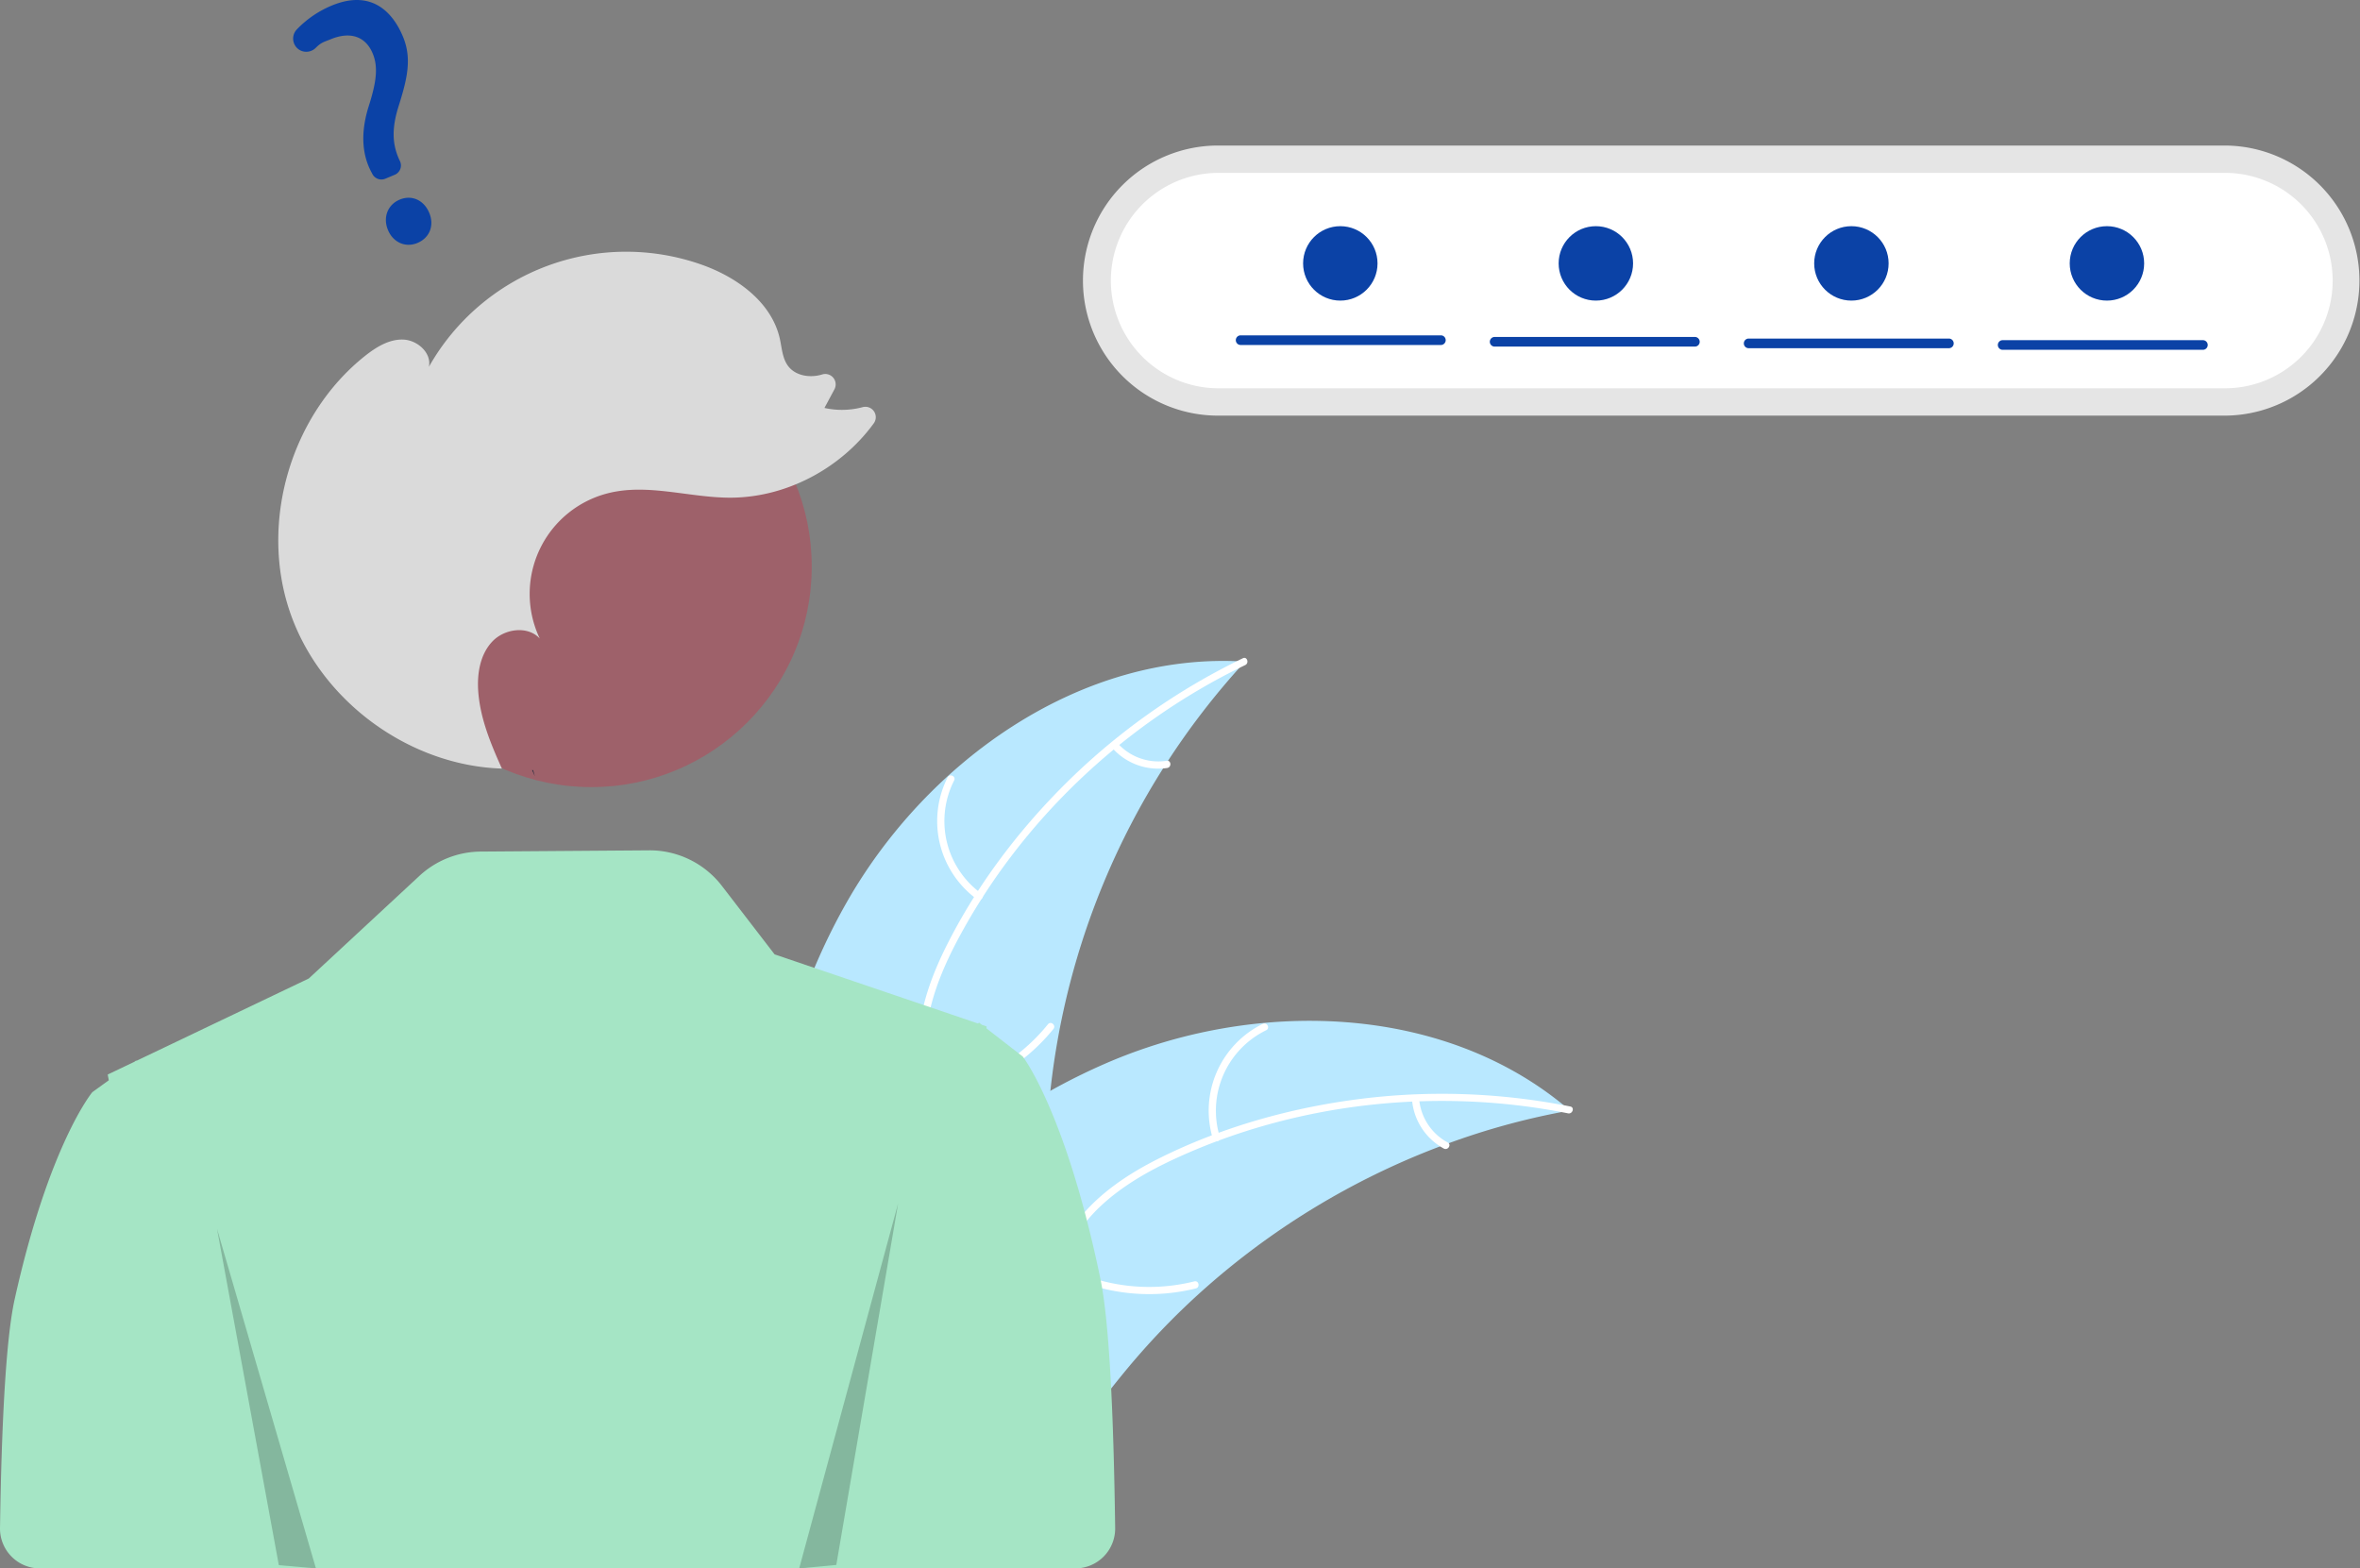 <svg xmlns="http://www.w3.org/2000/svg" xmlns:xlink="http://www.w3.org/1999/xlink" data-name="Layer 1" width="951.235" height="632.162"><rect width="100%" height="100%" fill="#808080" stroke="none"/><rect id="backgroundrect" width="100%" height="100%" x="0" y="0" fill="none" stroke="none"/><g class="currentLayer" style=""><title>Layer 1</title><path d="M341.208,363.815 c32.599,-57.345 94.782,-101.377 160.608,-97.135 a303.919,303.919 0 0 0 -79.931,192.744 c-1.081,27.644 0.595,58.502 -17.759,79.201 c-11.42,12.88 -28.877,19.117 -46.04,20.426 c-17.164,1.308 -34.324,-1.793 -51.259,-4.881 l-4.108,1.261 C301.155,489.487 308.609,421.16 341.208,363.815 z" fill="#b9e8ff" id="svg_1" class="" fill-opacity="1"/><path d="M501.915,268.061 C453.237,291.494 411.731,330.63 386.251,378.36 c-5.509,10.319 -10.199,21.266 -12.244,32.841 c-2.047,11.58 -0.617,22.603 3.338,33.602 c3.616,10.055 8.479,19.921 9.588,30.68 c1.169,11.34 -3.004,21.944 -10.515,30.359 c-9.19,10.296 -21.531,16.677 -33.817,22.497 c-13.641,6.462 -27.912,12.958 -37.573,25.019 c-1.171,1.461 -3.37,-0.441 -2.201,-1.9 c16.809,-20.983 45.583,-24.928 65.536,-41.831 c9.31,-7.887 16.3,-18.628 15.859,-31.214 c-0.386,-11.005 -5.392,-21.184 -9.141,-31.333 c-3.937,-10.657 -5.9,-21.372 -4.488,-32.734 c1.444,-11.622 5.716,-22.776 10.937,-33.191 c11.774,-23.488 27.887,-45.051 46.345,-63.691 a264.375,264.375 0 0 1 73.099,-52.155 c1.681,-0.809 2.612,1.947 0.942,2.751 z" fill="#fff" id="svg_2"/><path d="M393.715,362.409 a38.974,38.974 0 0 1 -11.761,-49.077 c0.851,-1.666 3.48,-0.421 2.627,1.247 a36.089,36.089 0 0 0 11.033,45.63 c1.515,1.097 -0.393,3.291 -1.9,2.201 z" fill="#fff" id="svg_3"/><path d="M374.84,439.946 A75.118,75.118 0 0 0 422.4,412.837 c1.176,-1.457 3.375,0.444 2.201,1.9 A78.134,78.134 0 0 1 375.053,442.846 c-1.855,0.266 -2.058,-2.635 -0.213,-2.899 z" fill="#fff" id="svg_4"/><path d="M450.525,299.616 a22.061,22.061 0 0 0 19.718,7.03 c1.851,-0.289 2.052,2.612 0.213,2.899 a24.721,24.721 0 0 1 -21.83,-7.728 a1.502,1.502 0 0 1 -0.151,-2.05 a1.461,1.461 0 0 1 2.05,-0.151 z" fill="#fff" id="svg_5"/><path d="M632.791,447.583 c-1.151,0.213 -2.302,0.427 -3.463,0.662 a290.53,290.53 0 0 0 -45.425,12.557 c-1.149,0.4 -2.308,0.823 -3.443,1.255 a306.284,306.284 0 0 0 -96.329,58.622 a297.44,297.44 0 0 0 -31.2,32.695 c-13.196,16.123 -26.221,34.654 -43.465,45.166 a51.028,51.028 0 0 1 -5.552,3.01 l-99.338,-41.204 c-0.179,-0.207 -0.368,-0.392 -0.548,-0.599 l-4.041,-1.464 c0.451,-0.636 0.932,-1.287 1.383,-1.923 c0.26,-0.37 0.542,-0.731 0.802,-1.102 c0.18,-0.244 0.362,-0.488 0.511,-0.718 c0.06,-0.081 0.121,-0.162 0.171,-0.221 c0.149,-0.23 0.311,-0.429 0.451,-0.636 q4.02,-5.465 8.13,-10.892 c0.009,-0.023 0.009,-0.023 0.041,-0.036 c20.951,-27.516 44.382,-53.525 71.017,-75.151 c0.802,-0.65 1.611,-1.324 2.458,-1.955 a283.824,283.824 0 0 1 38.364,-25.951 a250.912,250.912 0 0 1 22.758,-11.253 A208.652,208.652 0 0 1 509.287,412.32 c43.431,-4.033 87.669,5.869 120.98,33.154 C631.118,446.172 631.949,446.862 632.791,447.583 z" fill="#b9e8ff" id="svg_6" class="" fill-opacity="1"/><path d="M632.045,448.751 c-52.975,-10.597 -109.678,-4.339 -158.759,18.43 c-10.611,4.923 -20.947,10.84 -29.549,18.85 c-8.606,8.014 -14.101,17.676 -17.565,28.839 c-3.167,10.205 -5.224,21.011 -10.816,30.269 c-5.895,9.758 -15.61,15.712 -26.674,17.909 c-13.537,2.688 -27.232,0.352 -40.545,-2.397 c-14.782,-3.053 -30.088,-6.459 -45.063,-2.646 c-1.814,0.462 -2.425,-2.381 -0.613,-2.842 c26.055,-6.634 51.404,7.541 77.512,6.058 c12.183,-0.692 24.23,-5.06 31.455,-15.374 c6.318,-9.019 8.449,-20.16 11.566,-30.521 c3.273,-10.879 8.157,-20.616 16.124,-28.838 c8.151,-8.41 18.277,-14.744 28.715,-19.916 c23.542,-11.665 49.39,-19.181 75.35,-22.951 a264.375,264.375 0 0 1 89.766,2.367 c1.83,0.366 0.913,3.127 -0.905,2.763 z" fill="#fff" id="svg_7"/><path d="M488.849,458.939 a38.974,38.974 0 0 1 20.158,-46.266 c1.682,-0.817 3.032,1.759 1.347,2.577 a36.089,36.089 0 0 0 -18.663,43.076 c0.549,1.788 -2.296,2.391 -2.842,0.613 z" fill="#fff" id="svg_8"/><path d="M427.095,509.484 a75.118,75.118 0 0 0 54.296,6.99 c1.816,-0.456 2.427,2.387 0.613,2.842 a78.135,78.135 0 0 1 -56.485,-7.388 c-1.641,-0.905 -0.057,-3.343 1.576,-2.443 z" fill="#fff" id="svg_9"/><path d="M572.014,443.006 a22.061,22.061 0 0 0 11.511,17.484 c1.652,0.884 0.066,3.321 -1.576,2.443 a24.721,24.721 0 0 1 -12.777,-19.314 a1.502,1.502 0 0 1 1.114,-1.728 a1.461,1.461 0 0 1 1.728,1.114 z" fill="#fff" id="svg_10"/><path d="M443.559,515.561 c-13.912,-67.267 -31.302,-89.694 -31.302,-89.694 l-6.643,-5.152 l-7.989,-6.206 l0.039,-0.798 l-1.895,-0.644 l-0.445,-0.346 l-0.729,-0.56 l-0.117,0.126 l-0.248,0.256 l-36.152,-12.289 l-45.865,-15.579 L290.972,357.071 a36.734,36.734 0 0 0 -29.387,-14.334 l-67.829,0.502 a36.734,36.734 0 0 0 -24.71,9.801 l-44.583,41.354 l-69.469,33.178 l-0.117,-0.117 l-0.729,0.521 l-10.734,5.132 l0.443,2.306 l-6.643,4.794 s-17.39,20.868 -31.302,83.459 c-3.539,15.926 -5.281,50.09 -5.91,92.188 a16.069,16.069 0 0 0 16.062,16.307 H387.112 v-0 H433.423 a16.072,16.072 0 0 0 16.063,-16.291 C448.872,570.062 447.13,532.833 443.559,515.561 z" fill="#a5e5c5" id="svg_11" class="selected" fill-opacity="1"/><path d="M491.166,58.662 a54.431,54.431 0 1 0 0,108.861 H896.805 a54.431,54.431 0 0 0 0,-108.861 z" fill="#e5e5e5" id="svg_12"/><path d="M491.166,69.678 a43.415,43.415 0 1 0 0,86.83 H896.805 a43.415,43.415 0 0 0 0,-86.83 z" fill="#fff" id="svg_13"/><circle id="e096411a-cdc3-4e6d-bbd4-4630e1fee17e" data-name="ab6171fa-7d69-4734-b81c-8dff60f9761b" cx="238.323" cy="228.392" r="88.863" fill="#9e616a"/><path d="M215.59,312.904 q-0.569,-1.254 -1.136,-2.516 c0.146,0.005 0.29,0.026 0.435,0.029 z" fill="#2f2e41" id="svg_14"/><path d="M146.989,143.57 c4.494,-3.585 9.747,-6.884 15.494,-6.699 c5.746,0.185 11.573,5.375 10.383,11 a91.318,91.318 0 0 1 109.895,-41.208 c14.282,5.039 28.287,15.119 31.568,29.904 c0.842,3.795 1.023,7.957 3.393,11.039 c2.988,3.886 8.705,4.765 13.412,3.398 q0.071,-0.021 0.141,-0.042 a4.199,4.199 0 0 1 5.073,5.927 l-4.041,7.537 a32.383,32.383 0 0 0 15.428,-0.328 a4.195,4.195 0 0 1 4.455,6.528 c-13.325,18.294 -35.586,30.108 -58.303,29.969 c-16.146,-0.098 -32.458,-5.663 -48.172,-1.95 a41.844,41.844 0 0 0 -28.144,58.74 c-4.827,-5.28 -14.159,-4.03 -19.097,1.147 c-4.938,5.177 -6.216,12.904 -5.719,20.041 c0.761,10.916 5.038,21.201 9.546,31.212 c-37.801,-1.19 -73.555,-27.707 -85.59,-63.572 C104.626,210.198 117.292,167.261 146.989,143.57 z" fill="#dadada" id="svg_15" class="" fill-opacity="1"/><polygon points="87.464 495.253 112.388 630.86 127.343 632.162 87.464 495.253" opacity="0.2" id="svg_16"/><polygon points="362.007 485.026 337.083 630.762 322.128 632.162 362.007 485.026" opacity="0.2" id="svg_17"/><path d="M168.247,97.932 c-4.779,1.995 -9.765,-0.191 -11.857,-5.2 c-2.123,-5.085 -0.14,-10.246 4.715,-12.274 c4.856,-2.028 9.754,0.165 11.911,5.331 C175.142,90.879 173.18,95.872 168.247,97.932 zm-9.154,-27.482 l-3.8,1.587 a4.099,4.099 0 0 1 -5.206,-1.909 l-0.188,-0.368 c-4.088,-7.373 -4.557,-16.335 -1.384,-26.621 c2.939,-9.227 4.16,-15.717 1.705,-21.596 c-2.838,-6.797 -8.899,-8.927 -16.628,-5.842 c-2.998,1.252 -3.952,1.232 -6.311,3.572 a5.416,5.416 0 0 1 -3.921,1.593 a5.235,5.235 0 0 1 -3.747,-1.643 a5.348,5.348 0 0 1 -0.037,-7.297 a41.535,41.535 0 0 1 14.046,-9.644 c16.606,-6.934 24.966,3.303 28.792,12.465 c3.742,8.961 1.637,17.275 -1.745,28.043 c-2.834,8.948 -2.669,15.578 0.55,22.17 a4.081,4.081 0 0 1 -2.126,5.491 z" fill="#0b42a6" id="svg_18"/><path d="M580.767,139.053 h-80.707 a1.944,1.944 0 1 1 0,-3.888 h80.707 a1.944,1.944 0 0 1 0,3.888 z" fill="#0b42a6" id="svg_19"/><path d="M683.148,139.701 h-80.707 a1.944,1.944 0 1 1 0,-3.888 h80.707 a1.944,1.944 0 1 1 0,3.888 z" fill="#0b42a6" id="svg_20"/><path d="M785.53,140.349 H704.823 a1.944,1.944 0 0 1 0,-3.888 h80.707 a1.944,1.944 0 1 1 0,3.888 z" fill="#0b42a6" id="svg_21"/><path d="M887.911,140.997 h-80.707 a1.944,1.944 0 0 1 0,-3.888 h80.707 a1.944,1.944 0 0 1 0,3.888 z" fill="#0b42a6" id="svg_22"/><circle cx="540.235" cy="106.162" r="15" fill="#0b42a6" id="svg_23"/><circle cx="643.235" cy="106.162" r="15" fill="#0b42a6" id="svg_24"/><circle cx="746.235" cy="106.162" r="15" fill="#0b42a6" id="svg_25"/><circle cx="849.235" cy="106.162" r="15" fill="#0b42a6" id="svg_26"/></g></svg>